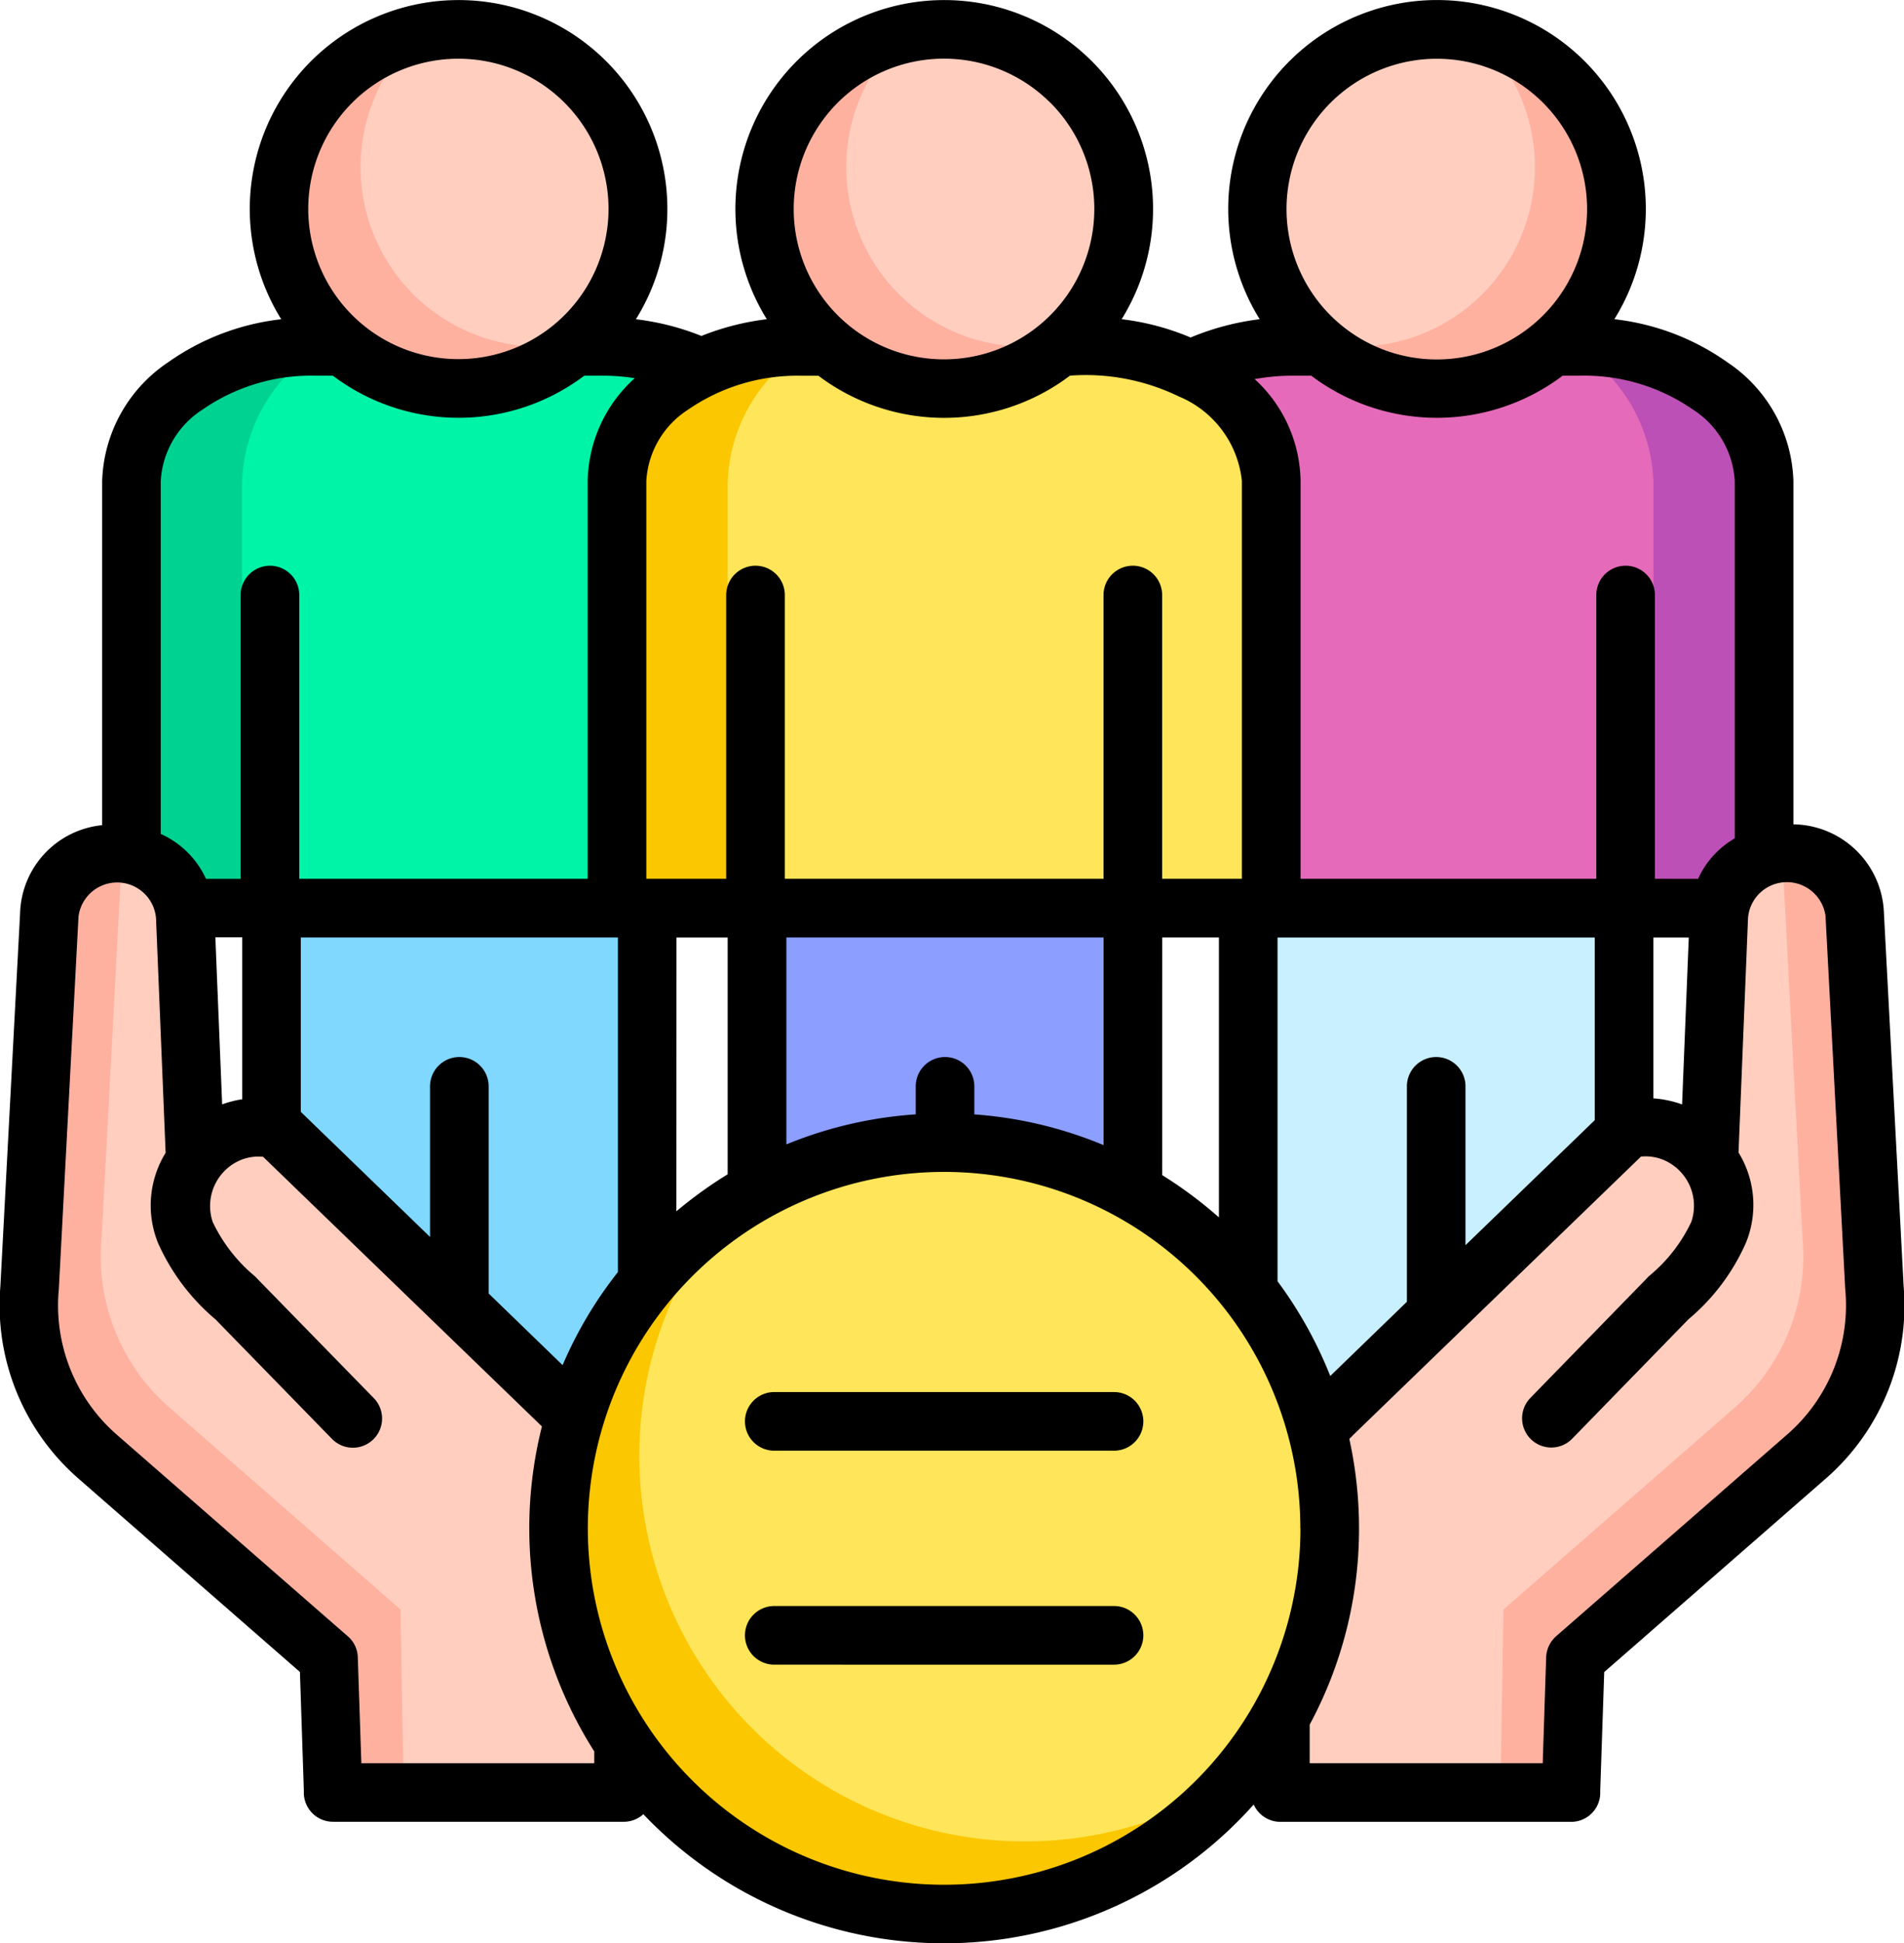 <svg xmlns="http://www.w3.org/2000/svg" width="65.882" height="67.211" viewBox="0 0 65.882 67.211">
  <g id="social-equality_18241613_2_" data-name="social-equality_18241613 (2)" transform="translate(-29.565 -29.82)">
    <g id="Grupo_1197901" data-name="Grupo 1197901" transform="translate(30.577 30.835)">
      <path id="Trazado_909645" data-name="Trazado 909645" d="M94.42,246.65h13v16.506h-13Z" transform="translate(-86.038 -216.257)" fill="#80d8ff" fill-rule="evenodd"/>
      <path id="Trazado_909646" data-name="Trazado 909646" d="M83.606,131.941V117.163c0-2.558-2.858-4.653-6.347-4.653H67.317c-3.49,0-6.347,2.095-6.347,4.653v14.778Z" transform="translate(-57.433 -101.548)" fill="#00d391" fill-rule="evenodd"/>
      <path id="Trazado_909647" data-name="Trazado 909647" d="M106.191,131.941V117.163c0-2.558-2.858-4.653-6.347-4.653h-9.67a5.666,5.666,0,0,0-2.793,4.783v14.646h18.811Z" transform="translate(-80.018 -101.548)" fill="#00f4a8" fill-rule="evenodd"/>
      <path id="Trazado_909648" data-name="Trazado 909648" d="M102.438,36.83a6.211,6.211,0,1,1-6.208,6.213A6.21,6.21,0,0,1,102.438,36.83Z" transform="translate(-87.586 -36.83)" fill="#ffb1a0" fill-rule="evenodd"/>
      <path id="Trazado_909649" data-name="Trazado 909649" d="M119.088,36.83a6.211,6.211,0,0,1,4.151,10.832,6.209,6.209,0,0,1-5.474-10.689A6.145,6.145,0,0,1,119.088,36.83Z" transform="translate(-104.235 -36.83)" fill="#ffcebf" fill-rule="evenodd"/>
      <path id="Trazado_909650" data-name="Trazado 909650" d="M327.74,246.65h13v16.506h-13Z" transform="translate(-285.561 -216.257)" fill="#c9f0fe" fill-rule="evenodd"/>
      <path id="Trazado_909651" data-name="Trazado 909651" d="M294.69,131.941V117.163c0-2.558,2.858-4.653,6.347-4.653h9.941c3.49,0,6.347,2.095,6.347,4.653v14.778Z" transform="translate(-257.298 -101.548)" fill="#bd50b6" fill-rule="evenodd"/>
      <path id="Trazado_909652" data-name="Trazado 909652" d="M294.69,131.941V117.163c0-2.558,2.858-4.653,6.347-4.653h9.67a5.666,5.666,0,0,1,2.793,4.783v14.646H294.69Z" transform="translate(-257.298 -101.548)" fill="#e56ab9" fill-rule="evenodd"/>
      <path id="Trazado_909653" data-name="Trazado 909653" d="M336.158,36.83a6.211,6.211,0,1,0,6.213,6.213A6.209,6.209,0,0,0,336.158,36.83Z" transform="translate(-287.451 -36.83)" fill="#ffb1a0" fill-rule="evenodd"/>
      <path id="Trazado_909654" data-name="Trazado 909654" d="M336.158,36.83a6.211,6.211,0,0,0-4.147,10.832,6.209,6.209,0,0,0,5.474-10.689A6.156,6.156,0,0,0,336.158,36.83Z" transform="translate(-287.451 -36.83)" fill="#ffcebf" fill-rule="evenodd"/>
      <path id="Trazado_909655" data-name="Trazado 909655" d="M210.41,246.65h13v16.506h-13Z" transform="translate(-185.227 -216.257)" fill="#8c9eff" fill-rule="evenodd"/>
      <path id="Trazado_909656" data-name="Trazado 909656" d="M199.606,131.941V117.163c0-2.558-2.854-4.653-6.347-4.653h-9.941c-3.49,0-6.347,2.095-6.347,4.653v14.778Z" transform="translate(-156.63 -101.548)" fill="#fbc700" fill-rule="evenodd"/>
      <path id="Trazado_909657" data-name="Trazado 909657" d="M222.191,131.941V117.163c0-2.558-2.854-4.653-6.347-4.653h-9.67a5.676,5.676,0,0,0-2.793,4.783v14.646h18.811Z" transform="translate(-179.215 -101.548)" fill="#ffe559" fill-rule="evenodd"/>
      <path id="Trazado_909658" data-name="Trazado 909658" d="M218.433,36.83a6.211,6.211,0,1,1-6.213,6.213A6.209,6.209,0,0,1,218.433,36.83Z" transform="translate(-186.774 -36.83)" fill="#ffb1a0" fill-rule="evenodd"/>
      <path id="Trazado_909659" data-name="Trazado 909659" d="M235.108,36.83a6.211,6.211,0,0,1,4.147,10.832,6.211,6.211,0,0,1-5.474-10.689A6.176,6.176,0,0,1,235.108,36.83Z" transform="translate(-203.45 -36.83)" fill="#ffcebf" fill-rule="evenodd"/>
      <path id="Trazado_909660" data-name="Trazado 909660" d="M345.476,266.062l.152-4.644,8.032-7.009a6.923,6.923,0,0,0,2.316-5.806l-.682-12.9c-.152-2.878-4.582-2.809-4.7.074l-.345,8.433a2.655,2.655,0,0,0-2.833-1.081l-10.167,9.821a5.816,5.816,0,0,0-1.831,4.315v8.8h10.056Z" transform="translate(-292.128 -205.079)" fill="#ffcebe" fill-rule="evenodd"/>
      <path id="Trazado_909661" data-name="Trazado 909661" d="M390.414,266.063l.152-4.644,8.032-7.009a6.923,6.923,0,0,0,2.316-5.806l-.682-12.9a2.2,2.2,0,0,0-2.321-2.124c-.074,0-.152,0-.226.012a2.8,2.8,0,0,1,.058.423l.682,12.9a6.923,6.923,0,0,1-2.316,5.806l-8.032,7.009-.107,6.331h2.444Z" transform="translate(-337.066 -205.08)" fill="#ffb1a0" fill-rule="evenodd"/>
      <path id="Trazado_909662" data-name="Trazado 909662" d="M47.071,266.062l-.156-4.644-8.028-7.009a6.926,6.926,0,0,1-2.321-5.806l.682-12.9c.156-2.878,4.582-2.809,4.7.074l.345,8.433a2.646,2.646,0,0,1,2.829-1.081l10.167,9.821a5.8,5.8,0,0,1,1.831,4.315v8.8H47.071Z" transform="translate(-36.554 -205.079)" fill="#ffcebe" fill-rule="evenodd"/>
      <path id="Trazado_909663" data-name="Trazado 909663" d="M47.071,266.063l-.156-4.644-8.028-7.009a6.926,6.926,0,0,1-2.321-5.806l.682-12.9a2.205,2.205,0,0,1,2.321-2.124c.078,0,.152,0,.23.012a2.012,2.012,0,0,0-.058.423l-.685,12.9a6.926,6.926,0,0,0,2.321,5.806L49.4,259.73l.112,6.331H47.071Z" transform="translate(-36.554 -205.08)" fill="#ffb1a0" fill-rule="evenodd"/>
      <path id="Trazado_909664" data-name="Trazado 909664" d="M176.351,302.63a13.341,13.341,0,1,1-13.341,13.341A13.343,13.343,0,0,1,176.351,302.63Z" transform="translate(-144.693 -264.128)" fill="#fbc700" fill-rule="evenodd"/>
      <path id="Trazado_909665" data-name="Trazado 909665" d="M192.83,302.63a13.341,13.341,0,0,1,10.228,21.906,13.342,13.342,0,0,1-17.665-19.643A13.28,13.28,0,0,1,192.83,302.63Z" transform="translate(-161.171 -264.128)" fill="#ffe559" fill-rule="evenodd"/>
    </g>
    <path id="Trazado_909666" data-name="Trazado 909666" d="M56.356,79.993a1.014,1.014,0,0,1,0-2.028H68.112a1.014,1.014,0,0,1,0,2.028Zm0,7.4a1.014,1.014,0,1,1,0-2.028H68.112a1.014,1.014,0,0,1,0,2.028Zm6.923-19.031a14.259,14.259,0,0,1,4.472,1.063V62.242H56.775V69.4a14.26,14.26,0,0,1,4.476-1.039v-.969a1.014,1.014,0,1,1,2.028,0Zm6.5,2.1a14.69,14.69,0,0,1,1.963,1.462V62.242H69.78Zm3.991,3.671a14.4,14.4,0,0,1,1.824,3.277l2.652-2.567V67.392a1.014,1.014,0,1,1,2.028,0v5.494l4.472-4.324V62.244H73.77Zm2.484,5.452a14.457,14.457,0,0,1,.336,3.091,14.284,14.284,0,0,1-1.708,6.792V90.8h8.064l.119-3.663a1.026,1.026,0,0,1,.345-.727L91.442,79.4a5.921,5.921,0,0,0,1.971-5l-.682-12.9a1.349,1.349,0,0,0-2.681.062l-.329,8.118a3.463,3.463,0,0,1,.262,3.109,7.271,7.271,0,0,1-1.992,2.657l-4.024,4.131a1.01,1.01,0,0,1-1.449-1.408l4.028-4.134a.953.953,0,0,1,.065-.07,5.425,5.425,0,0,0,1.478-1.889,1.723,1.723,0,0,0-1-2.155,1.637,1.637,0,0,0-.743-.1L76.4,79.438C76.349,79.491,76.3,79.541,76.254,79.586Zm-3.31,12.647a14.357,14.357,0,0,1-21.118.333,1,1,0,0,1-.682.262H41.093a1.01,1.01,0,0,1-1.014-1.063l-.136-4.118-7.7-6.721a7.951,7.951,0,0,1-2.665-6.618l.682-12.9A3.153,3.153,0,0,1,33.1,58.359V46.452a5.129,5.129,0,0,1,2.279-4.1,8.413,8.413,0,0,1,3.917-1.491,7.225,7.225,0,1,1,12.273,0c.284.033.562.083.833.139a8.959,8.959,0,0,1,1.433.439,8.988,8.988,0,0,1,2.263-.579,7.226,7.226,0,1,1,12.278,0,8.739,8.739,0,0,1,2.386.633,9.064,9.064,0,0,1,2.39-.633,7.225,7.225,0,1,1,12.273,0,8.389,8.389,0,0,1,3.912,1.491,5.12,5.12,0,0,1,2.283,4.1V58.33a3.179,3.179,0,0,1,3.133,3.08l.682,12.9a7.938,7.938,0,0,1-2.661,6.618l-7.7,6.721-.139,4.118a1.007,1.007,0,0,1-1.01,1.063H73.869a1.013,1.013,0,0,1-.924-.6ZM50.132,90.4a14.378,14.378,0,0,1-1.815-11.246l-9.649-9.326a1.637,1.637,0,0,0-.743.1,1.724,1.724,0,0,0-1,2.155A5.514,5.514,0,0,0,38.4,73.973c.02.025.045.045.065.07L42.5,78.176a1.01,1.01,0,0,1-1.449,1.408l-4.028-4.131A7.37,7.37,0,0,1,35.029,72.8a3.464,3.464,0,0,1,.267-3.109l-.333-8.118a1.349,1.349,0,0,0-2.681-.062l-.682,12.9a5.933,5.933,0,0,0,1.974,5L41.6,86.412a.991.991,0,0,1,.345.727l.123,3.663h8.06V90.4Zm-1.1-13.366a14.168,14.168,0,0,1,1.914-3.219V62.242H39.973v6.032L44.445,72.6V67.392a1.014,1.014,0,1,1,2.028,0v7.164Zm3.937-5.32a14.713,14.713,0,0,1,1.774-1.28V62.244H52.972Zm21.59,10.967A12.327,12.327,0,1,0,62.236,95.005,12.327,12.327,0,0,0,74.563,82.678ZM35.128,58.662a3.128,3.128,0,0,1,1.564,1.553h1.2V50.4a1.014,1.014,0,1,1,2.028,0v9.814H49.9V46.451A4.891,4.891,0,0,1,51.528,42.9a7.116,7.116,0,0,0-1.126-.087h-.62a7.223,7.223,0,0,1-8.7,0h-.62a6.6,6.6,0,0,0-3.885,1.17,3.141,3.141,0,0,0-1.45,2.468V58.662Zm1.889,3.581.235,5.772a3.693,3.693,0,0,1,.694-.177v-5.6h-.929Zm49.757,5.564a3.7,3.7,0,0,1,.994.21L88,62.244H86.774Zm1.548-7.592a3.094,3.094,0,0,1,1.269-1.4V46.451a3.143,3.143,0,0,0-1.45-2.468,6.594,6.594,0,0,0-3.885-1.17h-.62a7.223,7.223,0,0,1-8.7,0h-.62a7.362,7.362,0,0,0-1.338.119,4.863,4.863,0,0,1,1.589,3.518V60.213H84.8V50.4a1.014,1.014,0,0,1,2.028,0v9.814Zm-21.738-17.4a7.223,7.223,0,0,1-8.7,0h-.62a6.649,6.649,0,0,0-3.885,1.17,3.141,3.141,0,0,0-1.45,2.468V60.214h2.764V50.4a1.014,1.014,0,1,1,2.028,0v9.814H67.749V50.4a1.014,1.014,0,1,1,2.028,0v9.814h2.759V46.451a3.561,3.561,0,0,0-2.18-2.919,7.389,7.389,0,0,0-3.772-.72Zm-.674-9.439a5.2,5.2,0,1,0,0,7.345A5.2,5.2,0,0,0,65.911,33.373Zm13.374-1.524a5.2,5.2,0,1,0,3.675,1.524,5.2,5.2,0,0,0-3.675-1.524ZM49.1,33.373a5.195,5.195,0,1,0,0,7.345A5.195,5.195,0,0,0,49.1,33.373Z"/>
  </g>
</svg>
